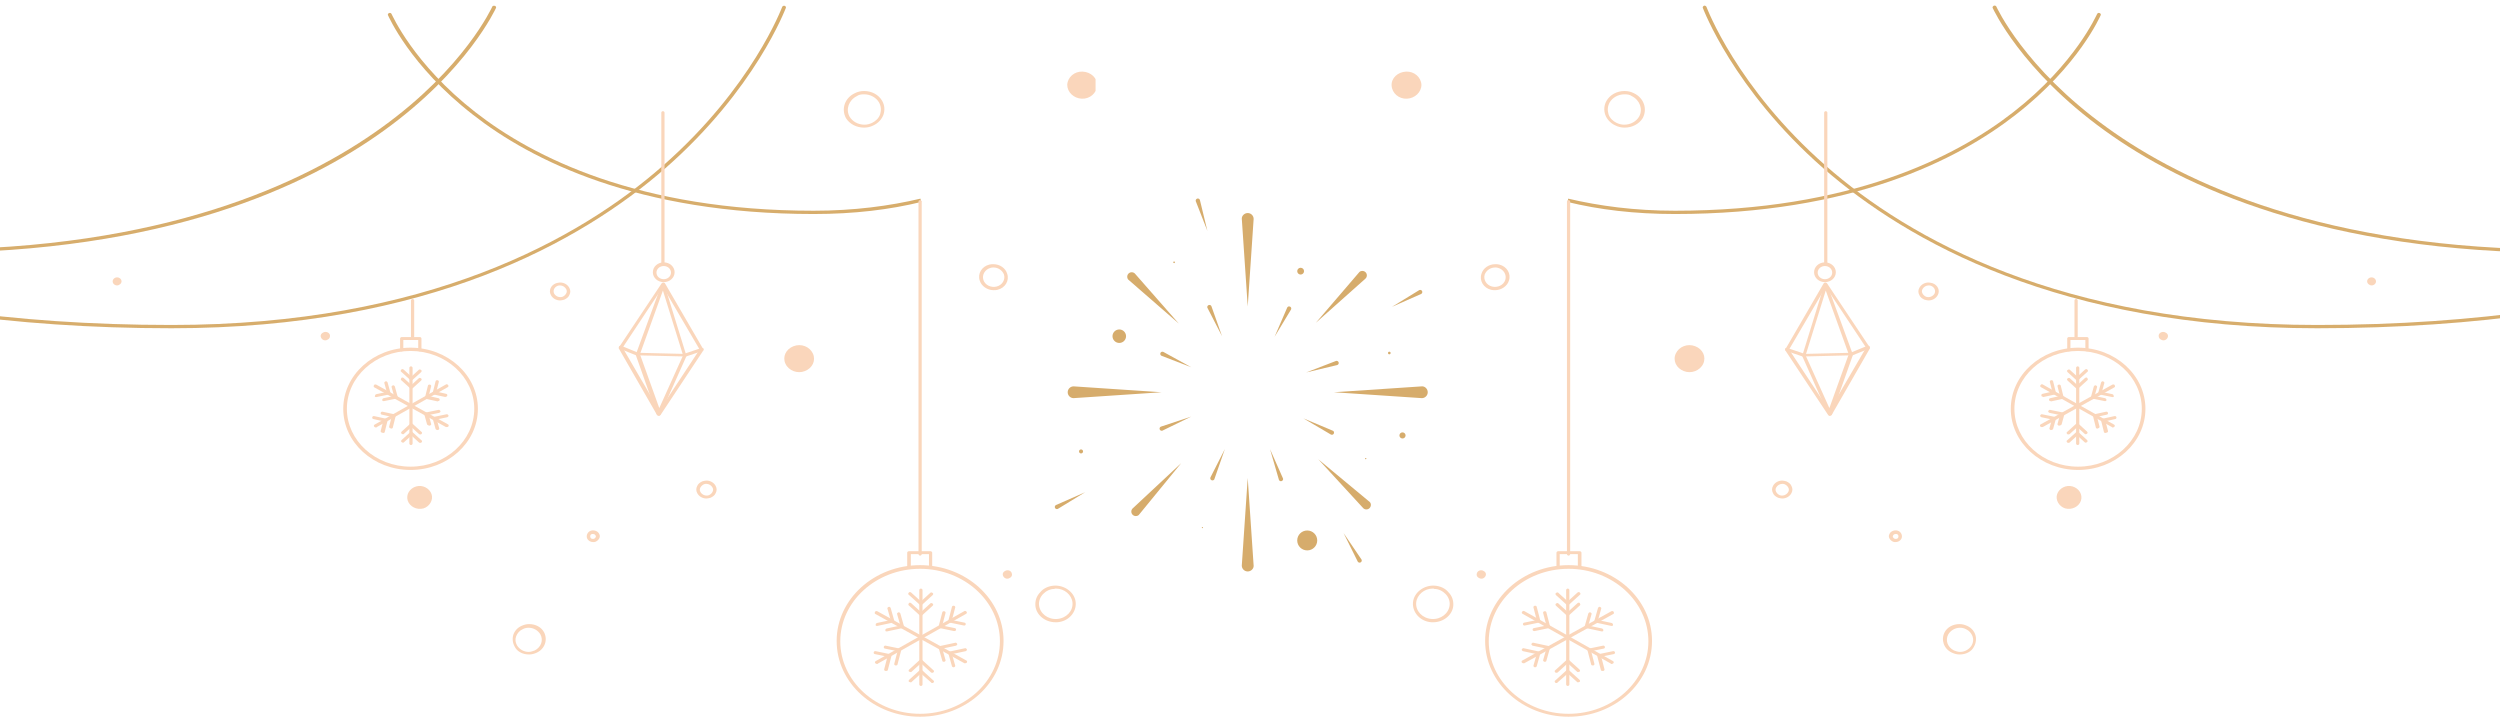 <svg width="429" height="123" viewBox="0 0 429 123" fill="none" xmlns="http://www.w3.org/2000/svg">
<g clip-path="url(#clip0_1_4548)">
<path d="M66.787 2.234C66.925 2.171 67.132 2.234 67.201 2.422C67.271 2.485 70.868 10.904 81.59 19.26C91.482 26.988 109.605 36.161 139.627 36.161C146.544 36.161 152.631 35.344 157.958 34.087C157.958 34.276 158.027 34.465 158.096 34.653C152.701 35.972 146.613 36.726 139.627 36.726C109.398 36.726 91.136 27.491 81.175 19.7C70.314 11.281 66.648 2.737 66.579 2.611C66.51 2.485 66.579 2.297 66.787 2.234Z" fill="#D7AD6C"/>
<path d="M-12.693 43.387C28.189 43.387 52.607 32.015 65.888 22.403C80.277 12.036 85.05 1.481 85.119 1.355C85.188 1.23 85.05 1.041 84.911 0.979C84.773 0.916 84.565 0.979 84.496 1.104C84.427 1.23 79.723 11.659 65.473 21.9C52.261 31.45 28.05 42.822 -12.693 42.822C-64.435 42.822 -95.633 31.513 -112.719 21.963C-131.188 11.659 -137.552 1.23 -137.621 1.167C-137.691 1.041 -137.898 0.979 -138.037 1.041C-138.175 1.104 -138.244 1.293 -138.175 1.418C-138.106 1.544 -131.742 12.036 -113.134 22.403C-95.979 31.952 -64.643 43.387 -12.693 43.387Z" fill="#D7AD6C"/>
<path d="M29.434 56.33C73.567 56.33 99.853 41.377 114.172 28.874C129.667 15.303 134.786 1.481 134.855 1.356C134.924 1.23 134.786 1.041 134.647 0.979C134.509 0.916 134.301 1.041 134.232 1.167C134.163 1.293 129.113 14.989 113.688 28.497C99.507 40.937 73.359 55.764 29.434 55.764C-26.39 55.764 -60.078 40.874 -78.478 28.434C-98.4 14.926 -105.248 1.293 -105.248 1.167C-105.317 1.041 -105.525 0.979 -105.663 1.041C-105.801 1.104 -105.871 1.293 -105.801 1.418C-105.732 1.544 -98.884 15.366 -78.824 28.937C-60.354 41.44 -26.528 56.33 29.434 56.33Z" fill="#D7AD6C"/>
<path d="M20.856 48.288C20.856 47.911 20.51 47.596 20.095 47.596C19.68 47.596 19.334 47.911 19.334 48.288C19.334 48.664 19.68 48.979 20.095 48.979C20.441 48.979 20.856 48.664 20.856 48.288Z" fill="#FAD6BB"/>
<path d="M148.275 21.9C148.828 21.9 149.381 21.774 149.866 21.523C150.696 21.146 151.318 20.455 151.595 19.701C151.872 18.884 151.802 18.067 151.387 17.314C150.765 16.245 149.589 15.617 148.275 15.617C147.721 15.617 147.168 15.743 146.684 15.994C144.954 16.811 144.332 18.696 145.162 20.266C145.784 21.272 146.96 21.9 148.275 21.9ZM148.275 16.183C149.381 16.183 150.35 16.748 150.834 17.565C151.18 18.193 151.249 18.884 151.042 19.575C150.834 20.266 150.281 20.769 149.658 21.083C149.243 21.272 148.828 21.397 148.344 21.397C147.237 21.397 146.269 20.832 145.784 20.015C145.093 18.759 145.646 17.188 147.029 16.497C147.375 16.245 147.79 16.183 148.275 16.183Z" fill="#FAD6BB"/>
<path d="M185.629 16.937C187.012 17 188.188 15.994 188.257 14.675C188.326 13.418 187.22 12.35 185.767 12.287C184.383 12.225 183.207 13.23 183.138 14.549C183.138 15.806 184.245 16.874 185.629 16.937Z" fill="#FAD6BB"/>
<path d="M181.132 106.78C181.201 106.78 181.34 106.78 181.409 106.78C183.346 106.654 184.729 105.083 184.591 103.387C184.453 101.691 182.723 100.371 180.856 100.497C179.956 100.56 179.057 100.937 178.504 101.628C177.881 102.256 177.604 103.073 177.674 103.953C177.812 105.523 179.334 106.78 181.132 106.78ZM181.201 101C182.654 101 183.899 102.068 184.038 103.387C184.176 104.832 183 106.089 181.409 106.214C179.818 106.34 178.435 105.272 178.296 103.827C178.227 103.136 178.504 102.445 178.988 101.942C179.472 101.439 180.164 101.062 180.925 101.062C180.994 101 181.063 101 181.201 101Z" fill="#FAD6BB"/>
<path d="M96.117 51.555C96.325 51.555 96.532 51.492 96.809 51.429C97.224 51.24 97.57 50.989 97.708 50.612C97.916 50.235 97.916 49.795 97.708 49.419C97.432 48.853 96.809 48.476 96.117 48.476C95.91 48.476 95.702 48.539 95.426 48.602C94.526 48.916 94.111 49.858 94.526 50.612C94.803 51.178 95.426 51.555 96.117 51.555ZM96.117 48.979C96.532 48.979 96.948 49.23 97.155 49.607C97.293 49.858 97.293 50.11 97.155 50.361C97.017 50.612 96.809 50.801 96.532 50.926C95.979 51.115 95.356 50.864 95.08 50.361C94.872 49.858 95.08 49.293 95.702 49.041C95.841 48.979 95.979 48.979 96.117 48.979Z" fill="#FAD6BB"/>
<path d="M121.228 85.544C121.435 85.544 121.643 85.481 121.919 85.419C122.334 85.23 122.68 84.979 122.819 84.602C123.026 84.225 123.026 83.785 122.819 83.408C122.542 82.843 121.919 82.466 121.228 82.466C121.02 82.466 120.813 82.529 120.536 82.591C120.121 82.78 119.775 83.031 119.637 83.408C119.429 83.785 119.429 84.225 119.637 84.602C119.913 85.167 120.536 85.544 121.228 85.544ZM121.228 83.031C121.643 83.031 122.058 83.283 122.265 83.659C122.404 83.911 122.404 84.162 122.265 84.413C122.127 84.665 121.919 84.853 121.643 84.979C121.089 85.167 120.467 84.916 120.19 84.413C120.052 84.162 120.052 83.911 120.19 83.659C120.328 83.408 120.536 83.22 120.813 83.094C120.951 83.031 121.089 83.031 121.228 83.031Z" fill="#FAD6BB"/>
<path d="M101.79 93.021C101.928 93.021 102.066 93.021 102.205 92.958C102.482 92.832 102.689 92.644 102.827 92.392C102.966 92.141 102.966 91.89 102.827 91.638C102.62 91.136 101.928 90.885 101.375 91.073C100.821 91.262 100.545 91.89 100.752 92.392C100.96 92.832 101.375 93.021 101.79 93.021ZM101.79 91.638C101.997 91.638 102.136 91.764 102.205 91.89C102.274 92.016 102.274 92.141 102.205 92.204C102.136 92.33 102.066 92.392 101.928 92.455C101.651 92.518 101.375 92.455 101.306 92.204C101.236 91.953 101.306 91.701 101.582 91.638C101.651 91.638 101.721 91.638 101.79 91.638Z" fill="#FAD6BB"/>
<path d="M138.106 63.68C139.42 63.178 140.043 61.858 139.49 60.664C138.936 59.471 137.483 58.905 136.169 59.408C134.855 59.911 134.232 61.23 134.786 62.424C135.339 63.617 136.861 64.183 138.106 63.68Z" fill="#FAD6BB"/>
<path d="M90.791 112.309C91.275 112.309 91.69 112.183 92.105 111.995C93.489 111.366 94.042 109.796 93.35 108.476C92.866 107.597 91.898 107.094 90.791 107.094C90.307 107.094 89.892 107.22 89.477 107.408C88.785 107.722 88.301 108.288 88.093 108.916C87.886 109.544 87.955 110.298 88.301 110.926C88.716 111.806 89.684 112.309 90.791 112.309ZM90.722 107.722C91.552 107.722 92.313 108.162 92.728 108.853C93.281 109.858 92.866 111.052 91.76 111.618C91.414 111.743 91.068 111.869 90.722 111.869C89.892 111.869 89.131 111.429 88.716 110.738C88.439 110.235 88.37 109.733 88.577 109.167C88.785 108.665 89.131 108.225 89.684 107.974C90.03 107.785 90.376 107.722 90.722 107.722Z" fill="#FAD6BB"/>
<path d="M55.858 56.958C55.443 56.958 55.028 57.272 55.028 57.649C55.028 58.026 55.374 58.403 55.789 58.403C56.204 58.403 56.619 58.089 56.619 57.712C56.688 57.335 56.342 56.958 55.858 56.958Z" fill="#FAD6BB"/>
<path d="M74.051 84.79C73.705 83.785 72.529 83.157 71.422 83.471C70.316 83.785 69.624 84.853 69.97 85.921C70.316 86.927 71.492 87.555 72.668 87.241C73.705 86.927 74.397 85.796 74.051 84.79Z" fill="#FAD6BB"/>
<path d="M157.89 122.989C165.776 122.989 172.209 117.146 172.209 109.984C172.209 102.822 165.776 96.979 157.89 96.979C150.004 96.979 143.571 102.822 143.571 109.984C143.571 117.209 150.004 122.989 157.89 122.989ZM157.89 97.607C165.43 97.607 171.586 103.199 171.586 110.047C171.586 116.895 165.43 122.487 157.89 122.487C150.35 122.487 144.193 116.895 144.193 110.047C144.193 103.199 150.35 97.607 157.89 97.607Z" fill="#FAD6BB"/>
<path d="M158.028 117.712C158.166 117.712 158.305 117.586 158.305 117.461V101.251C158.305 101.125 158.166 101 158.028 101C157.89 101 157.751 101.125 157.751 101.251V117.461C157.751 117.586 157.89 117.712 158.028 117.712Z" fill="#FAD6BB"/>
<path d="M158.028 103.827C158.097 103.827 158.166 103.827 158.236 103.764L160.034 102.13C160.172 102.005 160.172 101.816 160.034 101.754C159.896 101.628 159.688 101.628 159.619 101.754L158.028 103.199L156.368 101.691C156.229 101.565 156.022 101.565 155.953 101.691C155.814 101.816 155.814 102.005 155.953 102.068L157.89 103.827C157.89 103.827 157.959 103.827 158.028 103.827Z" fill="#FAD6BB"/>
<path d="M158.028 105.649C158.097 105.649 158.166 105.649 158.236 105.586L160.034 103.953C160.172 103.827 160.172 103.639 160.034 103.576C159.896 103.45 159.688 103.45 159.619 103.576L158.028 105.021L156.368 103.513C156.229 103.387 156.022 103.387 155.953 103.513C155.884 103.639 155.814 103.827 155.953 103.89L157.89 105.649C157.89 105.586 157.959 105.649 158.028 105.649Z" fill="#FAD6BB"/>
<path d="M159.965 117.209C160.034 117.209 160.103 117.209 160.172 117.146C160.311 117.021 160.311 116.832 160.172 116.769L158.235 115.01C158.097 114.885 157.89 114.885 157.82 115.01L156.022 116.644C155.884 116.769 155.884 116.958 156.022 117.021C156.16 117.084 156.368 117.146 156.437 117.021L158.028 115.576L159.757 117.084C159.826 117.209 159.896 117.209 159.965 117.209Z" fill="#FAD6BB"/>
<path d="M159.965 115.45C160.034 115.45 160.103 115.45 160.172 115.387C160.311 115.262 160.311 115.073 160.172 115.01L158.235 113.251C158.166 113.188 158.097 113.188 158.028 113.188C157.959 113.188 157.89 113.188 157.82 113.251L156.022 114.885C155.884 115.01 155.884 115.199 156.022 115.262C156.16 115.324 156.368 115.387 156.437 115.262L158.028 113.817L159.757 115.387C159.826 115.45 159.896 115.45 159.965 115.45Z" fill="#FAD6BB"/>
<path d="M150.488 113.942C150.557 113.942 150.626 113.942 150.626 113.879L165.776 105.335C165.914 105.272 165.983 105.083 165.845 104.958C165.776 104.832 165.568 104.769 165.43 104.895L150.281 113.439C150.142 113.502 150.073 113.691 150.211 113.816C150.281 113.879 150.419 113.942 150.488 113.942Z" fill="#FAD6BB"/>
<path d="M165.43 107.345C165.568 107.345 165.706 107.282 165.706 107.157C165.776 107.031 165.637 106.843 165.499 106.843L163.354 106.403L163.908 104.267C163.977 104.141 163.839 103.953 163.7 103.953C163.562 103.89 163.354 104.015 163.354 104.141L162.732 106.528C162.732 106.591 162.732 106.654 162.801 106.717C162.87 106.78 162.939 106.843 163.009 106.843L165.43 107.345Z" fill="#FAD6BB"/>
<path d="M163.77 108.288C163.908 108.288 164.046 108.225 164.046 108.099C164.115 107.973 163.977 107.785 163.839 107.785L161.694 107.345L162.248 105.209C162.317 105.083 162.179 104.895 162.04 104.895C161.902 104.832 161.694 104.958 161.694 105.083L161.072 107.471C161.003 107.596 161.141 107.785 161.279 107.785L163.7 108.288H163.77Z" fill="#FAD6BB"/>
<path d="M152.079 115.136C152.217 115.136 152.356 115.073 152.356 114.947L152.978 112.56C152.978 112.497 152.978 112.434 152.909 112.371C152.84 112.308 152.771 112.246 152.702 112.246L150.281 111.743C150.142 111.68 149.935 111.806 149.935 111.932C149.866 112.057 150.004 112.246 150.142 112.246L152.287 112.685L151.733 114.822C151.664 114.947 151.802 115.136 151.941 115.136C152.01 115.136 152.079 115.136 152.079 115.136Z" fill="#FAD6BB"/>
<path d="M153.739 114.193C153.878 114.193 154.016 114.131 154.016 114.005L154.639 111.617C154.708 111.492 154.569 111.303 154.431 111.303L152.01 110.801C151.872 110.738 151.664 110.863 151.664 110.989C151.595 111.115 151.733 111.303 151.872 111.303L154.016 111.743L153.463 113.879C153.393 114.005 153.532 114.193 153.67 114.193H153.739Z" fill="#FAD6BB"/>
<path d="M165.637 113.816C165.775 113.816 165.845 113.754 165.914 113.691C165.983 113.565 165.983 113.377 165.775 113.314L150.557 104.895C150.419 104.832 150.211 104.832 150.142 105.021C150.073 105.146 150.073 105.335 150.281 105.398L165.499 113.816C165.568 113.816 165.637 113.816 165.637 113.816Z" fill="#FAD6BB"/>
<path d="M150.488 107.408H150.557L153.186 106.843C153.255 106.843 153.324 106.78 153.393 106.717C153.463 106.654 153.463 106.591 153.463 106.528L152.84 104.329C152.771 104.204 152.632 104.078 152.494 104.141C152.356 104.204 152.217 104.329 152.287 104.455L152.84 106.403L150.488 106.905C150.35 106.968 150.211 107.094 150.281 107.22C150.211 107.345 150.35 107.408 150.488 107.408Z" fill="#FAD6BB"/>
<path d="M152.148 108.35H152.217L154.846 107.785C154.915 107.785 154.984 107.722 155.054 107.659C155.123 107.596 155.123 107.534 155.123 107.471L154.5 105.272C154.431 105.146 154.293 105.021 154.154 105.083C154.016 105.146 153.878 105.272 153.947 105.397L154.5 107.345L152.148 107.848C152.01 107.911 151.872 108.036 151.941 108.162C151.872 108.288 152.01 108.35 152.148 108.35Z" fill="#FAD6BB"/>
<path d="M163.631 114.508H163.7C163.839 114.445 163.977 114.319 163.908 114.193L163.354 112.246L165.706 111.743C165.845 111.68 165.983 111.555 165.914 111.429C165.845 111.303 165.706 111.178 165.568 111.241L162.939 111.806C162.801 111.869 162.663 111.995 162.732 112.12L163.354 114.319C163.354 114.382 163.493 114.508 163.631 114.508Z" fill="#FAD6BB"/>
<path d="M161.971 113.565H162.04C162.178 113.502 162.317 113.377 162.248 113.251L161.694 111.303L164.046 110.801C164.184 110.738 164.323 110.612 164.254 110.487C164.184 110.361 164.046 110.235 163.908 110.298L161.279 110.864C161.141 110.926 161.002 111.052 161.072 111.178L161.694 113.377C161.694 113.502 161.833 113.565 161.971 113.565Z" fill="#FAD6BB"/>
<path d="M156.022 97.607C156.16 97.607 156.299 97.481 156.299 97.356V95.094H159.412V97.356C159.412 97.481 159.55 97.607 159.688 97.607C159.827 97.607 159.965 97.481 159.965 97.356V94.843C159.965 94.717 159.827 94.591 159.688 94.591H155.953C155.815 94.591 155.676 94.717 155.676 94.843V97.356C155.745 97.481 155.884 97.607 156.022 97.607Z" fill="#FAD6BB"/>
<path d="M157.89 95.345C158.028 95.345 158.166 95.22 158.166 95.094V34.591C158.166 34.465 158.028 34.34 157.89 34.34C157.751 34.34 157.613 34.465 157.613 34.591V95.031C157.613 95.22 157.751 95.345 157.89 95.345Z" fill="#FAD6BB"/>
<path d="M70.454 80.644C76.818 80.644 82.006 75.932 82.006 70.152C82.006 64.371 76.818 59.659 70.454 59.659C64.09 59.659 58.902 64.371 58.902 70.152C58.902 75.932 64.09 80.644 70.454 80.644ZM70.454 60.225C76.472 60.225 81.383 64.686 81.383 70.152C81.383 75.618 76.472 80.078 70.454 80.078C64.436 80.078 59.525 75.618 59.525 70.152C59.525 64.686 64.436 60.225 70.454 60.225Z" fill="#FAD6BB"/>
<path d="M70.523 76.371C70.661 76.371 70.8 76.246 70.8 76.12V63.115C70.8 62.989 70.661 62.864 70.523 62.864C70.385 62.864 70.246 62.989 70.246 63.115V76.12C70.246 76.246 70.385 76.371 70.523 76.371Z" fill="#FAD6BB"/>
<path d="M70.592 65.251C70.661 65.251 70.731 65.251 70.8 65.188L72.252 63.869C72.391 63.743 72.391 63.555 72.252 63.492C72.114 63.366 71.906 63.366 71.837 63.492L70.592 64.623L69.278 63.429C69.139 63.303 68.932 63.303 68.863 63.429C68.725 63.555 68.725 63.743 68.863 63.806L70.385 65.188C70.385 65.188 70.454 65.251 70.592 65.251Z" fill="#FAD6BB"/>
<path d="M70.592 66.696C70.661 66.696 70.731 66.696 70.8 66.633L72.252 65.314C72.391 65.188 72.391 65 72.252 64.937C72.114 64.811 71.906 64.811 71.837 64.937L70.592 66.068L69.278 64.874C69.139 64.748 68.932 64.748 68.863 64.874C68.794 65 68.725 65.188 68.863 65.251L70.385 66.633C70.385 66.633 70.454 66.696 70.592 66.696Z" fill="#FAD6BB"/>
<path d="M72.114 75.994C72.183 75.994 72.252 75.994 72.322 75.931C72.46 75.806 72.46 75.617 72.322 75.555L70.8 74.172C70.661 74.047 70.454 74.047 70.385 74.172L68.932 75.492C68.794 75.617 68.794 75.806 68.932 75.869C69.07 75.994 69.278 75.994 69.347 75.869L70.592 74.738L71.906 75.931C71.976 75.994 72.045 75.994 72.114 75.994Z" fill="#FAD6BB"/>
<path d="M72.114 74.549C72.183 74.549 72.252 74.549 72.322 74.487C72.46 74.361 72.46 74.172 72.322 74.11L70.8 72.727C70.731 72.665 70.661 72.665 70.592 72.665C70.523 72.665 70.454 72.665 70.385 72.727L68.932 74.047C68.794 74.172 68.794 74.361 68.932 74.424C69.07 74.549 69.278 74.549 69.347 74.424L70.592 73.293L71.906 74.487C71.976 74.549 72.045 74.549 72.114 74.549Z" fill="#FAD6BB"/>
<path d="M64.505 73.356C64.574 73.356 64.643 73.356 64.643 73.293L76.818 66.445C76.956 66.382 77.025 66.194 76.887 66.068C76.818 65.942 76.61 65.879 76.472 66.005L64.297 72.853C64.159 72.916 64.09 73.105 64.228 73.23C64.297 73.293 64.367 73.356 64.505 73.356Z" fill="#FAD6BB"/>
<path d="M76.472 68.078C76.61 68.078 76.749 68.015 76.749 67.89C76.818 67.764 76.68 67.576 76.541 67.576L74.881 67.198L75.296 65.565C75.365 65.439 75.227 65.251 75.089 65.251C74.95 65.188 74.743 65.314 74.743 65.439L74.258 67.387C74.189 67.513 74.328 67.701 74.466 67.701L76.472 68.141C76.472 68.078 76.472 68.078 76.472 68.078Z" fill="#FAD6BB"/>
<path d="M75.158 68.832C75.296 68.832 75.434 68.769 75.434 68.644C75.504 68.518 75.365 68.329 75.227 68.329L73.567 67.952L73.982 66.319C74.051 66.193 73.913 66.005 73.774 66.005C73.636 65.942 73.428 66.068 73.428 66.193L72.944 68.141C72.875 68.266 73.013 68.455 73.152 68.455L75.158 68.895C75.089 68.832 75.158 68.832 75.158 68.832Z" fill="#FAD6BB"/>
<path d="M65.75 74.298C65.888 74.298 66.027 74.235 66.027 74.11L66.511 72.162C66.511 72.099 66.511 72.036 66.442 71.974C66.373 71.911 66.303 71.848 66.234 71.848L64.228 71.408C64.09 71.345 63.882 71.471 63.882 71.597C63.813 71.722 63.952 71.911 64.09 71.911L65.75 72.288L65.335 73.921C65.266 74.047 65.404 74.235 65.543 74.235C65.75 74.298 65.75 74.298 65.75 74.298Z" fill="#FAD6BB"/>
<path d="M67.134 73.544C67.272 73.544 67.41 73.481 67.41 73.356L67.894 71.408C67.964 71.282 67.825 71.094 67.687 71.094L65.681 70.654C65.543 70.591 65.335 70.717 65.335 70.843C65.266 70.968 65.404 71.157 65.543 71.157L67.203 71.534L66.788 73.167C66.719 73.293 66.857 73.481 66.995 73.481C67.064 73.544 67.064 73.544 67.134 73.544Z" fill="#FAD6BB"/>
<path d="M76.68 73.293C76.818 73.293 76.887 73.23 76.956 73.167C77.025 73.042 77.025 72.853 76.818 72.79L64.574 66.005C64.436 65.942 64.228 65.942 64.159 66.131C64.09 66.256 64.09 66.445 64.297 66.508L76.541 73.293C76.61 73.23 76.61 73.293 76.68 73.293Z" fill="#FAD6BB"/>
<path d="M64.505 68.141H64.574L66.719 67.701C66.788 67.701 66.857 67.638 66.926 67.576C66.995 67.513 66.995 67.45 66.995 67.387L66.511 65.628C66.442 65.502 66.303 65.377 66.165 65.44C66.027 65.502 65.888 65.628 65.958 65.754L66.373 67.262L64.574 67.638C64.436 67.701 64.297 67.827 64.367 67.953C64.228 68.016 64.367 68.141 64.505 68.141Z" fill="#FAD6BB"/>
<path d="M65.819 68.832H65.888L68.033 68.392C68.171 68.33 68.31 68.204 68.24 68.078L67.756 66.319C67.687 66.194 67.549 66.068 67.41 66.131C67.272 66.194 67.134 66.319 67.203 66.445L67.618 67.953L65.819 68.33C65.681 68.392 65.543 68.518 65.612 68.644C65.543 68.769 65.681 68.832 65.819 68.832Z" fill="#FAD6BB"/>
<path d="M75.089 73.796H75.158C75.296 73.733 75.434 73.607 75.365 73.481L74.95 71.974L76.749 71.597C76.887 71.534 77.025 71.408 76.956 71.283C76.887 71.157 76.749 71.031 76.61 71.094L74.466 71.534C74.328 71.597 74.189 71.722 74.258 71.848L74.743 73.607C74.812 73.733 74.95 73.796 75.089 73.796Z" fill="#FAD6BB"/>
<path d="M73.705 73.042H73.774C73.913 72.979 74.051 72.853 73.982 72.728L73.567 71.22L75.365 70.843C75.504 70.78 75.642 70.654 75.573 70.529C75.504 70.403 75.365 70.277 75.227 70.34L73.083 70.78C73.013 70.78 72.944 70.843 72.875 70.906C72.806 70.969 72.806 71.031 72.806 71.094L73.29 72.853C73.428 72.979 73.567 73.042 73.705 73.042Z" fill="#FAD6BB"/>
<path d="M68.932 60.287C69.07 60.287 69.209 60.162 69.209 60.036V58.34H71.768V60.036C71.768 60.162 71.907 60.287 72.045 60.287C72.183 60.287 72.322 60.162 72.322 60.036V58.089C72.322 57.963 72.183 57.837 72.045 57.837H68.932C68.794 57.837 68.655 57.963 68.655 58.089V60.036C68.655 60.162 68.794 60.287 68.932 60.287Z" fill="#FAD6BB"/>
<path d="M70.8 58.026C70.938 58.026 71.076 57.9 71.076 57.775V51.554C71.076 51.429 70.938 51.303 70.8 51.303C70.661 51.303 70.523 51.429 70.523 51.554V57.775C70.523 57.9 70.661 58.026 70.8 58.026Z" fill="#FAD6BB"/>
<path d="M113.065 71.346C113.204 71.346 113.273 71.283 113.342 71.22L120.674 60.162C120.743 60.099 120.743 59.974 120.674 59.911L114.103 48.602C114.034 48.539 113.964 48.476 113.826 48.476C113.688 48.476 113.619 48.539 113.549 48.602L106.217 59.597C106.148 59.66 106.148 59.785 106.217 59.848L112.788 71.283C112.858 71.283 112.996 71.346 113.065 71.346ZM120.052 59.974L113.134 70.466L106.84 59.66L113.757 49.23L120.052 59.974Z" fill="#FAD6BB"/>
<path d="M113.065 71.345C113.203 71.345 113.273 71.22 113.342 71.094L117.769 61.167C117.769 61.105 117.769 61.042 117.769 60.979L114.034 48.916C113.964 48.79 113.895 48.727 113.757 48.727C113.619 48.727 113.48 48.79 113.48 48.916L109.122 60.79C109.122 60.853 109.122 60.916 109.122 60.979L112.719 71.157C112.858 71.157 112.927 71.345 113.065 71.345ZM117.216 60.979L113.134 70.026L109.814 60.79L113.757 49.858L117.216 60.979Z" fill="#FAD6BB"/>
<path d="M117.423 61.167C117.492 61.167 117.492 61.23 117.562 61.23L120.536 60.225C120.674 60.162 120.744 60.036 120.744 59.848C120.674 59.722 120.467 59.66 120.328 59.722L117.354 60.728L109.537 60.539L106.632 59.345C106.494 59.283 106.286 59.345 106.217 59.471C106.148 59.597 106.217 59.785 106.355 59.848L109.33 61.042C109.399 61.042 109.399 60.979 109.468 60.979L117.423 61.167Z" fill="#FAD6BB"/>
<path d="M113.757 45.649C113.895 45.649 114.034 45.523 114.034 45.398V19.324C114.034 19.199 113.895 19.073 113.757 19.073C113.619 19.073 113.48 19.199 113.48 19.324V45.335C113.411 45.523 113.549 45.649 113.757 45.649Z" fill="#FAD6BB"/>
<path d="M113.895 48.413C114.933 48.413 115.763 47.66 115.763 46.717C115.763 45.775 114.933 45.021 113.895 45.021C112.858 45.021 112.028 45.775 112.028 46.717C112.028 47.66 112.858 48.413 113.895 48.413ZM113.895 45.649C114.587 45.649 115.14 46.152 115.14 46.78C115.14 47.408 114.587 47.911 113.895 47.911C113.204 47.911 112.65 47.408 112.65 46.78C112.65 46.152 113.204 45.649 113.895 45.649Z" fill="#FAD6BB"/>
<path d="M172.901 97.858C172.486 97.858 172.07 98.172 172.07 98.549C172.07 98.927 172.416 99.303 172.831 99.303C173.246 99.303 173.661 98.989 173.661 98.612C173.661 98.235 173.385 97.858 172.901 97.858Z" fill="#FAD6BB"/>
<path d="M170.479 49.795C170.687 49.795 170.964 49.795 171.171 49.733C172.486 49.419 173.246 48.162 172.831 46.968C172.555 46.026 171.586 45.335 170.479 45.335C170.272 45.335 169.995 45.335 169.788 45.398C168.473 45.712 167.713 46.968 168.128 48.162C168.404 49.104 169.442 49.795 170.479 49.795ZM170.479 45.9C171.31 45.9 172.001 46.403 172.278 47.094C172.555 47.974 172.001 48.916 171.033 49.167C170.064 49.419 169.027 48.916 168.75 48.036C168.473 47.157 169.027 46.214 169.995 45.963C170.134 45.9 170.341 45.9 170.479 45.9Z" fill="#FAD6BB"/>
</g>
<path d="M360.27 2.234C360.132 2.171 359.924 2.234 359.855 2.422C359.786 2.485 356.189 10.904 345.467 19.26C335.575 26.988 317.451 36.161 287.43 36.161C280.512 36.161 274.425 35.344 269.099 34.087C269.099 34.276 269.03 34.465 268.96 34.653C274.356 35.972 280.443 36.726 287.43 36.726C317.659 36.726 335.921 27.491 345.882 19.7C356.742 11.281 360.408 2.737 360.478 2.611C360.547 2.485 360.478 2.297 360.27 2.234Z" fill="#D7AD6C"/>
<path d="M439.75 43.387C398.868 43.387 374.45 32.015 361.168 22.403C346.78 12.036 342.007 1.481 341.938 1.355C341.869 1.23 342.007 1.041 342.145 0.979C342.284 0.916 342.491 0.979 342.56 1.104C342.63 1.23 347.333 11.659 361.583 21.9C374.795 31.45 399.006 42.822 439.75 42.822C491.492 42.822 522.689 31.513 539.775 21.963C558.245 11.659 564.609 1.23 564.678 1.167C564.747 1.041 564.955 0.979 565.093 1.041C565.231 1.104 565.301 1.293 565.231 1.418C565.162 1.544 558.798 12.036 540.19 22.403C523.035 31.952 491.699 43.387 439.75 43.387Z" fill="#D7AD6C"/>
<path d="M397.623 56.33C353.49 56.33 327.204 41.377 312.885 28.874C297.39 15.303 292.271 1.481 292.202 1.356C292.133 1.23 292.271 1.041 292.409 0.979C292.548 0.916 292.755 1.041 292.824 1.167C292.893 1.293 297.943 14.989 313.369 28.497C327.55 40.937 353.697 55.764 397.623 55.764C453.446 55.764 487.134 40.874 505.534 28.434C525.456 14.926 532.305 1.293 532.305 1.167C532.374 1.041 532.581 0.979 532.72 1.041C532.858 1.104 532.927 1.293 532.858 1.418C532.789 1.544 525.941 15.366 505.88 28.937C487.411 41.44 453.585 56.33 397.623 56.33Z" fill="#D7AD6C"/>
<path d="M406.2 48.288C406.2 47.911 406.546 47.596 406.961 47.596C407.376 47.596 407.722 47.911 407.722 48.288C407.722 48.664 407.376 48.979 406.961 48.979C406.615 48.979 406.2 48.664 406.2 48.288Z" fill="#FAD6BB"/>
<path d="M278.782 21.9C278.229 21.9 277.675 21.774 277.191 21.523C276.361 21.146 275.738 20.455 275.462 19.701C275.185 18.884 275.254 18.067 275.669 17.314C276.292 16.245 277.468 15.617 278.782 15.617C279.335 15.617 279.889 15.743 280.373 15.994C282.102 16.811 282.725 18.696 281.895 20.266C281.272 21.272 280.096 21.9 278.782 21.9ZM278.782 16.183C277.675 16.183 276.707 16.748 276.222 17.565C275.877 18.193 275.807 18.884 276.015 19.575C276.222 20.266 276.776 20.769 277.398 21.083C277.813 21.272 278.229 21.397 278.713 21.397C279.82 21.397 280.788 20.832 281.272 20.015C281.964 18.759 281.411 17.188 280.027 16.497C279.681 16.245 279.266 16.183 278.782 16.183Z" fill="#FAD6BB"/>
<path d="M241.428 16.937C240.044 17 238.869 15.994 238.799 14.675C238.73 13.418 239.837 12.35 241.29 12.287C242.673 12.225 243.849 13.23 243.918 14.549C243.918 15.806 242.811 16.874 241.428 16.937Z" fill="#FAD6BB"/>
<path d="M245.924 106.78C245.855 106.78 245.717 106.78 245.648 106.78C243.711 106.654 242.327 105.083 242.466 103.387C242.604 101.691 244.333 100.371 246.201 100.497C247.1 100.56 247.999 100.937 248.553 101.628C249.175 102.256 249.452 103.073 249.383 103.953C249.245 105.523 247.723 106.78 245.924 106.78ZM245.855 101C244.402 101 243.157 102.068 243.019 103.387C242.881 104.832 244.057 106.089 245.648 106.214C247.239 106.34 248.622 105.272 248.76 103.827C248.83 103.136 248.553 102.445 248.069 101.942C247.584 101.439 246.893 101.062 246.132 101.062C246.063 101 245.993 101 245.855 101Z" fill="#FAD6BB"/>
<path d="M330.939 51.555C330.732 51.555 330.524 51.492 330.247 51.429C329.832 51.24 329.486 50.989 329.348 50.612C329.141 50.235 329.141 49.795 329.348 49.419C329.625 48.853 330.247 48.476 330.939 48.476C331.147 48.476 331.354 48.539 331.631 48.602C332.53 48.916 332.945 49.858 332.53 50.612C332.253 51.178 331.631 51.555 330.939 51.555ZM330.939 48.979C330.524 48.979 330.109 49.23 329.901 49.607C329.763 49.858 329.763 50.11 329.901 50.361C330.04 50.612 330.247 50.801 330.524 50.926C331.077 51.115 331.7 50.864 331.977 50.361C332.184 49.858 331.977 49.293 331.354 49.041C331.216 48.979 331.077 48.979 330.939 48.979Z" fill="#FAD6BB"/>
<path d="M305.829 85.544C305.621 85.544 305.414 85.481 305.137 85.419C304.722 85.23 304.376 84.979 304.238 84.602C304.03 84.225 304.03 83.785 304.238 83.408C304.515 82.843 305.137 82.466 305.829 82.466C306.036 82.466 306.244 82.529 306.521 82.591C306.936 82.78 307.282 83.031 307.42 83.408C307.627 83.785 307.627 84.225 307.42 84.602C307.143 85.167 306.521 85.544 305.829 85.544ZM305.829 83.031C305.414 83.031 304.999 83.283 304.791 83.659C304.653 83.911 304.653 84.162 304.791 84.413C304.93 84.665 305.137 84.853 305.414 84.979C305.967 85.167 306.59 84.916 306.867 84.413C307.005 84.162 307.005 83.911 306.867 83.659C306.728 83.408 306.521 83.22 306.244 83.094C306.106 83.031 305.967 83.031 305.829 83.031Z" fill="#FAD6BB"/>
<path d="M325.267 93.021C325.129 93.021 324.99 93.021 324.852 92.958C324.575 92.832 324.368 92.644 324.229 92.392C324.091 92.141 324.091 91.89 324.229 91.638C324.437 91.136 325.129 90.885 325.682 91.073C326.235 91.262 326.512 91.89 326.304 92.392C326.097 92.832 325.682 93.021 325.267 93.021ZM325.267 91.638C325.059 91.638 324.921 91.764 324.852 91.89C324.783 92.016 324.783 92.141 324.852 92.204C324.921 92.33 324.99 92.392 325.129 92.455C325.405 92.518 325.682 92.455 325.751 92.204C325.82 91.953 325.751 91.701 325.474 91.638C325.405 91.638 325.336 91.638 325.267 91.638Z" fill="#FAD6BB"/>
<path d="M288.95 63.68C287.636 63.178 287.014 61.858 287.567 60.664C288.12 59.471 289.573 58.905 290.887 59.408C292.202 59.911 292.824 61.23 292.271 62.424C291.717 63.617 290.196 64.183 288.95 63.68Z" fill="#FAD6BB"/>
<path d="M336.266 112.309C335.781 112.309 335.366 112.183 334.951 111.995C333.568 111.366 333.014 109.796 333.706 108.476C334.19 107.597 335.159 107.094 336.266 107.094C336.75 107.094 337.165 107.22 337.58 107.408C338.272 107.722 338.756 108.288 338.963 108.916C339.171 109.544 339.102 110.298 338.756 110.926C338.341 111.806 337.372 112.309 336.266 112.309ZM336.335 107.722C335.505 107.722 334.744 108.162 334.329 108.853C333.775 109.858 334.19 111.052 335.297 111.618C335.643 111.743 335.989 111.869 336.335 111.869C337.165 111.869 337.926 111.429 338.341 110.738C338.617 110.235 338.687 109.733 338.479 109.167C338.272 108.665 337.926 108.225 337.372 107.974C337.026 107.785 336.681 107.722 336.335 107.722Z" fill="#FAD6BB"/>
<path d="M371.198 56.958C371.613 56.958 372.028 57.272 372.028 57.649C372.028 58.026 371.683 58.403 371.268 58.403C370.853 58.403 370.437 58.089 370.437 57.712C370.368 57.335 370.714 56.958 371.198 56.958Z" fill="#FAD6BB"/>
<path d="M353.006 84.79C353.351 83.785 354.527 83.157 355.634 83.471C356.741 83.785 357.433 84.853 357.087 85.921C356.741 86.927 355.565 87.555 354.389 87.241C353.351 86.927 352.66 85.796 353.006 84.79Z" fill="#FAD6BB"/>
<path d="M269.167 122.989C261.281 122.989 254.848 117.146 254.848 109.984C254.848 102.822 261.281 96.979 269.167 96.979C277.053 96.979 283.486 102.822 283.486 109.984C283.486 117.209 277.053 122.989 269.167 122.989ZM269.167 97.607C261.627 97.607 255.47 103.199 255.47 110.047C255.47 116.895 261.627 122.487 269.167 122.487C276.707 122.487 282.863 116.895 282.863 110.047C282.863 103.199 276.707 97.607 269.167 97.607Z" fill="#FAD6BB"/>
<path d="M269.029 117.712C268.89 117.712 268.752 117.586 268.752 117.461V101.251C268.752 101.125 268.89 101 269.029 101C269.167 101 269.305 101.125 269.305 101.251V117.461C269.305 117.586 269.167 117.712 269.029 117.712Z" fill="#FAD6BB"/>
<path d="M269.029 103.827C268.959 103.827 268.89 103.827 268.821 103.764L267.022 102.13C266.884 102.005 266.884 101.816 267.022 101.754C267.161 101.628 267.368 101.628 267.438 101.754L269.029 103.199L270.689 101.691C270.827 101.565 271.035 101.565 271.104 101.691C271.242 101.816 271.242 102.005 271.104 102.068L269.167 103.827C269.167 103.827 269.098 103.827 269.029 103.827Z" fill="#FAD6BB"/>
<path d="M269.029 105.649C268.959 105.649 268.89 105.649 268.821 105.586L267.022 103.953C266.884 103.827 266.884 103.639 267.022 103.576C267.161 103.45 267.368 103.45 267.438 103.576L269.029 105.021L270.689 103.513C270.827 103.387 271.035 103.387 271.104 103.513C271.173 103.639 271.242 103.827 271.104 103.89L269.167 105.649C269.167 105.586 269.098 105.649 269.029 105.649Z" fill="#FAD6BB"/>
<path d="M267.092 117.209C267.023 117.209 266.953 117.209 266.884 117.146C266.746 117.021 266.746 116.832 266.884 116.769L268.821 115.01C268.959 114.885 269.167 114.885 269.236 115.01L271.035 116.644C271.173 116.769 271.173 116.958 271.035 117.021C270.896 117.084 270.689 117.146 270.62 117.021L269.029 115.576L267.299 117.084C267.23 117.209 267.161 117.209 267.092 117.209Z" fill="#FAD6BB"/>
<path d="M267.092 115.45C267.023 115.45 266.953 115.45 266.884 115.387C266.746 115.262 266.746 115.073 266.884 115.01L268.821 113.251C268.89 113.188 268.959 113.188 269.029 113.188C269.098 113.188 269.167 113.188 269.236 113.251L271.035 114.885C271.173 115.01 271.173 115.199 271.035 115.262C270.896 115.324 270.689 115.387 270.62 115.262L269.029 113.817L267.299 115.387C267.23 115.45 267.161 115.45 267.092 115.45Z" fill="#FAD6BB"/>
<path d="M276.568 113.942C276.499 113.942 276.43 113.942 276.43 113.879L261.281 105.335C261.143 105.272 261.073 105.083 261.212 104.958C261.281 104.832 261.488 104.769 261.627 104.895L276.776 113.439C276.914 113.502 276.983 113.691 276.845 113.816C276.776 113.879 276.638 113.942 276.568 113.942Z" fill="#FAD6BB"/>
<path d="M261.627 107.345C261.489 107.345 261.35 107.282 261.35 107.157C261.281 107.031 261.419 106.843 261.558 106.843L263.702 106.403L263.149 104.267C263.08 104.141 263.218 103.953 263.356 103.953C263.495 103.89 263.702 104.015 263.702 104.141L264.325 106.528C264.325 106.591 264.325 106.654 264.255 106.717C264.186 106.78 264.117 106.843 264.048 106.843L261.627 107.345Z" fill="#FAD6BB"/>
<path d="M263.287 108.288C263.149 108.288 263.01 108.225 263.01 108.099C262.941 107.973 263.079 107.785 263.218 107.785L265.362 107.345L264.809 105.209C264.74 105.083 264.878 104.895 265.016 104.895C265.155 104.832 265.362 104.958 265.362 105.083L265.985 107.471C266.054 107.596 265.916 107.785 265.777 107.785L263.356 108.288H263.287Z" fill="#FAD6BB"/>
<path d="M274.977 115.136C274.839 115.136 274.701 115.073 274.701 114.947L274.078 112.56C274.078 112.497 274.078 112.434 274.147 112.371C274.216 112.308 274.286 112.246 274.355 112.246L276.776 111.743C276.914 111.68 277.122 111.806 277.122 111.932C277.191 112.057 277.053 112.246 276.914 112.246L274.77 112.685L275.323 114.822C275.392 114.947 275.254 115.136 275.116 115.136C275.047 115.136 274.977 115.136 274.977 115.136Z" fill="#FAD6BB"/>
<path d="M273.317 114.193C273.179 114.193 273.041 114.131 273.041 114.005L272.418 111.617C272.349 111.492 272.487 111.303 272.626 111.303L275.047 110.801C275.185 110.738 275.392 110.863 275.392 110.989C275.462 111.115 275.323 111.303 275.185 111.303L273.041 111.743L273.594 113.879C273.663 114.005 273.525 114.193 273.386 114.193H273.317Z" fill="#FAD6BB"/>
<path d="M261.419 113.816C261.281 113.816 261.212 113.754 261.143 113.691C261.074 113.565 261.074 113.377 261.281 113.314L276.499 104.895C276.638 104.832 276.845 104.832 276.914 105.021C276.984 105.146 276.984 105.335 276.776 105.398L261.558 113.816C261.489 113.816 261.419 113.816 261.419 113.816Z" fill="#FAD6BB"/>
<path d="M276.568 107.408H276.499L273.871 106.843C273.802 106.843 273.732 106.78 273.663 106.717C273.594 106.654 273.594 106.591 273.594 106.528L274.217 104.329C274.286 104.204 274.424 104.078 274.562 104.141C274.701 104.204 274.839 104.329 274.77 104.455L274.217 106.403L276.568 106.905C276.707 106.968 276.845 107.094 276.776 107.22C276.845 107.345 276.707 107.408 276.568 107.408Z" fill="#FAD6BB"/>
<path d="M274.908 108.35H274.839L272.21 107.785C272.141 107.785 272.072 107.722 272.003 107.659C271.934 107.596 271.934 107.534 271.934 107.471L272.556 105.272C272.626 105.146 272.764 105.021 272.902 105.083C273.041 105.146 273.179 105.272 273.11 105.397L272.556 107.345L274.908 107.848C275.047 107.911 275.185 108.036 275.116 108.162C275.185 108.288 275.047 108.35 274.908 108.35Z" fill="#FAD6BB"/>
<path d="M263.425 114.508H263.356C263.218 114.445 263.08 114.319 263.149 114.193L263.702 112.246L261.35 111.743C261.212 111.68 261.073 111.555 261.143 111.429C261.212 111.303 261.35 111.178 261.489 111.241L264.117 111.806C264.255 111.869 264.394 111.995 264.325 112.12L263.702 114.319C263.702 114.382 263.564 114.508 263.425 114.508Z" fill="#FAD6BB"/>
<path d="M265.086 113.565H265.016C264.878 113.502 264.74 113.377 264.809 113.251L265.362 111.303L263.01 110.801C262.872 110.738 262.734 110.612 262.803 110.487C262.872 110.361 263.01 110.235 263.149 110.298L265.777 110.864C265.916 110.926 266.054 111.052 265.985 111.178L265.362 113.377C265.362 113.502 265.224 113.565 265.086 113.565Z" fill="#FAD6BB"/>
<path d="M271.034 97.607C270.896 97.607 270.758 97.481 270.758 97.356V95.094H267.645V97.356C267.645 97.481 267.507 97.607 267.368 97.607C267.23 97.607 267.091 97.481 267.091 97.356V94.843C267.091 94.717 267.23 94.591 267.368 94.591H271.104C271.242 94.591 271.38 94.717 271.38 94.843V97.356C271.311 97.481 271.173 97.607 271.034 97.607Z" fill="#FAD6BB"/>
<path d="M269.167 95.345C269.028 95.345 268.89 95.22 268.89 95.094V34.591C268.89 34.465 269.028 34.34 269.167 34.34C269.305 34.34 269.443 34.465 269.443 34.591V95.031C269.443 95.22 269.305 95.345 269.167 95.345Z" fill="#FAD6BB"/>
<path d="M356.603 80.644C350.239 80.644 345.051 75.932 345.051 70.152C345.051 64.371 350.239 59.659 356.603 59.659C362.967 59.659 368.155 64.371 368.155 70.152C368.155 75.932 362.967 80.644 356.603 80.644ZM356.603 60.225C350.585 60.225 345.673 64.686 345.673 70.152C345.673 75.618 350.585 80.078 356.603 80.078C362.621 80.078 367.532 75.618 367.532 70.152C367.532 64.686 362.621 60.225 356.603 60.225Z" fill="#FAD6BB"/>
<path d="M356.534 76.371C356.395 76.371 356.257 76.246 356.257 76.12V63.115C356.257 62.989 356.395 62.864 356.534 62.864C356.672 62.864 356.81 62.989 356.81 63.115V76.12C356.81 76.246 356.672 76.371 356.534 76.371Z" fill="#FAD6BB"/>
<path d="M356.464 65.251C356.395 65.251 356.326 65.251 356.257 65.188L354.804 63.869C354.666 63.743 354.666 63.555 354.804 63.492C354.943 63.366 355.15 63.366 355.219 63.492L356.464 64.623L357.779 63.429C357.917 63.303 358.125 63.303 358.194 63.429C358.332 63.555 358.332 63.743 358.194 63.806L356.672 65.188C356.672 65.188 356.603 65.251 356.464 65.251Z" fill="#FAD6BB"/>
<path d="M356.464 66.696C356.395 66.696 356.326 66.696 356.257 66.633L354.804 65.314C354.666 65.188 354.666 65 354.804 64.937C354.943 64.811 355.15 64.811 355.219 64.937L356.464 66.068L357.779 64.874C357.917 64.748 358.125 64.748 358.194 64.874C358.263 65 358.332 65.188 358.194 65.251L356.672 66.633C356.672 66.633 356.603 66.696 356.464 66.696Z" fill="#FAD6BB"/>
<path d="M354.943 75.994C354.873 75.994 354.804 75.994 354.735 75.931C354.597 75.806 354.597 75.617 354.735 75.555L356.257 74.172C356.395 74.047 356.603 74.047 356.672 74.172L358.125 75.492C358.263 75.617 358.263 75.806 358.125 75.869C357.986 75.994 357.779 75.994 357.71 75.869L356.464 74.738L355.15 75.931C355.081 75.994 355.012 75.994 354.943 75.994Z" fill="#FAD6BB"/>
<path d="M354.943 74.549C354.873 74.549 354.804 74.549 354.735 74.487C354.597 74.361 354.597 74.172 354.735 74.11L356.257 72.727C356.326 72.665 356.395 72.665 356.464 72.665C356.534 72.665 356.603 72.665 356.672 72.727L358.125 74.047C358.263 74.172 358.263 74.361 358.125 74.424C357.986 74.549 357.779 74.549 357.71 74.424L356.464 73.293L355.15 74.487C355.081 74.549 355.012 74.549 354.943 74.549Z" fill="#FAD6BB"/>
<path d="M362.552 73.356C362.482 73.356 362.413 73.356 362.413 73.293L350.239 66.445C350.1 66.382 350.031 66.194 350.169 66.068C350.239 65.942 350.446 65.879 350.585 66.005L362.759 72.853C362.897 72.916 362.967 73.105 362.828 73.23C362.759 73.293 362.69 73.356 362.552 73.356Z" fill="#FAD6BB"/>
<path d="M350.585 68.078C350.446 68.078 350.308 68.015 350.308 67.89C350.239 67.764 350.377 67.576 350.515 67.576L352.176 67.198L351.76 65.565C351.691 65.439 351.83 65.251 351.968 65.251C352.106 65.188 352.314 65.314 352.314 65.439L352.798 67.387C352.867 67.513 352.729 67.701 352.591 67.701L350.585 68.141C350.585 68.078 350.585 68.078 350.585 68.078Z" fill="#FAD6BB"/>
<path d="M351.899 68.832C351.76 68.832 351.622 68.769 351.622 68.644C351.553 68.518 351.691 68.329 351.83 68.329L353.49 67.952L353.075 66.319C353.006 66.193 353.144 66.005 353.282 66.005C353.421 65.942 353.628 66.068 353.628 66.193L354.112 68.141C354.182 68.266 354.043 68.455 353.905 68.455L351.899 68.895C351.968 68.832 351.899 68.832 351.899 68.832Z" fill="#FAD6BB"/>
<path d="M361.307 74.298C361.168 74.298 361.03 74.235 361.03 74.11L360.546 72.162C360.546 72.099 360.546 72.036 360.615 71.974C360.684 71.911 360.753 71.848 360.822 71.848L362.828 71.408C362.967 71.345 363.174 71.471 363.174 71.597C363.243 71.722 363.105 71.911 362.967 71.911L361.307 72.288L361.722 73.921C361.791 74.047 361.652 74.235 361.514 74.235C361.307 74.298 361.307 74.298 361.307 74.298Z" fill="#FAD6BB"/>
<path d="M359.923 73.544C359.785 73.544 359.646 73.481 359.646 73.356L359.162 71.408C359.093 71.282 359.231 71.094 359.37 71.094L361.376 70.654C361.514 70.591 361.722 70.717 361.722 70.843C361.791 70.968 361.652 71.157 361.514 71.157L359.854 71.534L360.269 73.167C360.338 73.293 360.2 73.481 360.061 73.481C359.992 73.544 359.992 73.544 359.923 73.544Z" fill="#FAD6BB"/>
<path d="M350.377 73.293C350.239 73.293 350.17 73.23 350.1 73.167C350.031 73.042 350.031 72.853 350.239 72.79L362.483 66.005C362.621 65.942 362.828 65.942 362.898 66.131C362.967 66.256 362.967 66.445 362.759 66.508L350.515 73.293C350.446 73.23 350.446 73.293 350.377 73.293Z" fill="#FAD6BB"/>
<path d="M362.552 68.141H362.483L360.338 67.701C360.269 67.701 360.2 67.638 360.131 67.576C360.061 67.513 360.061 67.45 360.061 67.387L360.546 65.628C360.615 65.502 360.753 65.377 360.892 65.44C361.03 65.502 361.168 65.628 361.099 65.754L360.684 67.262L362.483 67.638C362.621 67.701 362.759 67.827 362.69 67.953C362.828 68.016 362.69 68.141 362.552 68.141Z" fill="#FAD6BB"/>
<path d="M361.237 68.832H361.168L359.024 68.392C358.885 68.33 358.747 68.204 358.816 68.078L359.3 66.319C359.37 66.194 359.508 66.068 359.646 66.131C359.785 66.194 359.923 66.319 359.854 66.445L359.439 67.953L361.237 68.33C361.376 68.392 361.514 68.518 361.445 68.644C361.514 68.769 361.376 68.832 361.237 68.832Z" fill="#FAD6BB"/>
<path d="M351.968 73.796H351.899C351.761 73.733 351.622 73.607 351.691 73.481L352.106 71.974L350.308 71.597C350.17 71.534 350.031 71.408 350.1 71.283C350.17 71.157 350.308 71.031 350.446 71.094L352.591 71.534C352.729 71.597 352.867 71.722 352.798 71.848L352.314 73.607C352.245 73.733 352.106 73.796 351.968 73.796Z" fill="#FAD6BB"/>
<path d="M353.352 73.042H353.282C353.144 72.979 353.006 72.853 353.075 72.728L353.49 71.22L351.691 70.843C351.553 70.78 351.415 70.654 351.484 70.529C351.553 70.403 351.691 70.277 351.83 70.34L353.974 70.78C354.043 70.78 354.112 70.843 354.182 70.906C354.251 70.969 354.251 71.031 354.251 71.094L353.767 72.853C353.628 72.979 353.49 73.042 353.352 73.042Z" fill="#FAD6BB"/>
<path d="M358.125 60.287C357.986 60.287 357.848 60.162 357.848 60.036V58.34H355.288V60.036C355.288 60.162 355.15 60.287 355.012 60.287C354.873 60.287 354.735 60.162 354.735 60.036V58.089C354.735 57.963 354.873 57.837 355.012 57.837H358.125C358.263 57.837 358.401 57.963 358.401 58.089V60.036C358.401 60.162 358.263 60.287 358.125 60.287Z" fill="#FAD6BB"/>
<path d="M356.257 58.026C356.119 58.026 355.98 57.9 355.98 57.775V51.554C355.98 51.429 356.119 51.303 356.257 51.303C356.395 51.303 356.534 51.429 356.534 51.554V57.775C356.534 57.9 356.395 58.026 356.257 58.026Z" fill="#FAD6BB"/>
<path d="M313.992 71.346C313.853 71.346 313.784 71.283 313.715 71.22L306.382 60.162C306.313 60.099 306.313 59.974 306.382 59.911L312.954 48.602C313.023 48.539 313.092 48.476 313.231 48.476C313.369 48.476 313.438 48.539 313.507 48.602L320.84 59.597C320.909 59.66 320.909 59.785 320.84 59.848L314.268 71.283C314.199 71.283 314.061 71.346 313.992 71.346ZM307.005 59.974L313.922 70.466L320.217 59.66L313.3 49.23L307.005 59.974Z" fill="#FAD6BB"/>
<path d="M313.992 71.345C313.853 71.345 313.784 71.22 313.715 71.094L309.288 61.167C309.288 61.105 309.288 61.042 309.288 60.979L313.023 48.916C313.092 48.79 313.162 48.727 313.3 48.727C313.438 48.727 313.577 48.79 313.577 48.916L317.935 60.79C317.935 60.853 317.935 60.916 317.935 60.979L314.337 71.157C314.199 71.157 314.13 71.345 313.992 71.345ZM309.841 60.979L313.922 70.026L317.243 60.79L313.3 49.858L309.841 60.979Z" fill="#FAD6BB"/>
<path d="M309.634 61.167C309.564 61.167 309.564 61.23 309.495 61.23L306.521 60.225C306.382 60.162 306.313 60.036 306.313 59.848C306.382 59.722 306.59 59.66 306.728 59.722L309.703 60.728L317.519 60.539L320.425 59.345C320.563 59.283 320.771 59.345 320.84 59.471C320.909 59.597 320.84 59.785 320.701 59.848L317.727 61.042C317.658 61.042 317.658 60.979 317.589 60.979L309.634 61.167Z" fill="#FAD6BB"/>
<path d="M313.3 45.649C313.161 45.649 313.023 45.523 313.023 45.398V19.324C313.023 19.199 313.161 19.073 313.3 19.073C313.438 19.073 313.576 19.199 313.576 19.324V45.335C313.646 45.523 313.507 45.649 313.3 45.649Z" fill="#FAD6BB"/>
<path d="M313.161 48.413C312.124 48.413 311.294 47.66 311.294 46.717C311.294 45.775 312.124 45.021 313.161 45.021C314.199 45.021 315.029 45.775 315.029 46.717C315.029 47.66 314.199 48.413 313.161 48.413ZM313.161 45.649C312.47 45.649 311.916 46.152 311.916 46.78C311.916 47.408 312.47 47.911 313.161 47.911C313.853 47.911 314.407 47.408 314.407 46.78C314.407 46.152 313.853 45.649 313.161 45.649Z" fill="#FAD6BB"/>
<path d="M254.156 97.858C254.571 97.858 254.986 98.172 254.986 98.549C254.986 98.927 254.64 99.303 254.225 99.303C253.81 99.303 253.395 98.989 253.395 98.612C253.395 98.235 253.672 97.858 254.156 97.858Z" fill="#FAD6BB"/>
<path d="M256.577 49.795C256.37 49.795 256.093 49.795 255.885 49.733C254.571 49.419 253.81 48.162 254.225 46.968C254.502 46.026 255.47 45.335 256.577 45.335C256.785 45.335 257.061 45.335 257.269 45.398C258.583 45.712 259.344 46.968 258.929 48.162C258.652 49.104 257.615 49.795 256.577 49.795ZM256.577 45.9C255.747 45.9 255.055 46.403 254.779 47.094C254.502 47.974 255.055 48.916 256.024 49.167C256.992 49.419 258.03 48.916 258.306 48.036C258.583 47.157 258.03 46.214 257.061 45.963C256.923 45.9 256.715 45.9 256.577 45.9Z" fill="#FAD6BB"/>
<path d="M215.125 37.57C215.125 37.012 214.669 36.558 214.109 36.558C213.558 36.558 213.092 37.005 213.09 37.507L214.109 52.595L215.125 37.57Z" fill="#D6AC6C"/>
<path d="M213.092 97.05C213.092 97.608 213.548 98.062 214.109 98.062C214.659 98.062 215.125 97.616 215.127 97.113L214.108 82.026L213.092 97.05Z" fill="#D6AC6C"/>
<path d="M244.047 66.296L228.897 67.31L244.01 68.322C244.557 68.308 245 67.857 245 67.31C245 66.762 244.551 66.298 244.047 66.296Z" fill="#D6AC6C"/>
<path d="M184.206 68.322L199.326 67.31L184.233 66.299C183.673 66.299 183.217 66.752 183.217 67.31C183.217 67.856 183.66 68.308 184.206 68.322Z" fill="#D6AC6C"/>
<path d="M202.279 55.522L194.746 46.941C194.601 46.796 194.407 46.717 194.202 46.717C193.996 46.717 193.803 46.796 193.658 46.94C193.513 47.086 193.432 47.278 193.432 47.482C193.432 47.681 193.507 47.874 193.612 47.981L202.279 55.522Z" fill="#D6AC6C"/>
<path d="M234.553 47.246C234.551 47.042 234.468 46.851 234.321 46.708C234.177 46.567 233.986 46.49 233.784 46.49C233.581 46.49 233.384 46.566 233.276 46.674L225.801 55.389L234.334 47.791C234.477 47.645 234.555 47.451 234.553 47.246Z" fill="#D6AC6C"/>
<path d="M226.207 78.801L233.937 87.207C234.081 87.344 234.27 87.419 234.468 87.419C234.681 87.419 234.878 87.335 235.025 87.183C235.313 86.882 235.314 86.397 235.047 86.141L226.207 78.801Z" fill="#D6AC6C"/>
<path d="M194.378 88.35C194.521 88.483 194.707 88.556 194.902 88.556C195.112 88.556 195.313 88.475 195.423 88.36L202.694 79.476L194.34 87.267C194.051 87.576 194.068 88.062 194.378 88.35Z" fill="#D6AC6C"/>
<path d="M207.879 52.548C207.821 52.413 207.688 52.326 207.54 52.326C207.49 52.326 207.441 52.337 207.394 52.356C207.207 52.437 207.121 52.653 207.185 52.805L209.707 57.7L207.879 52.548Z" fill="#D6AC6C"/>
<path d="M205.903 34.319C205.854 34.166 205.713 34.062 205.551 34.062C205.514 34.062 205.477 34.068 205.441 34.079C205.347 34.108 205.27 34.173 205.224 34.26C205.178 34.346 205.169 34.446 205.186 34.504L207.191 39.63L205.903 34.319Z" fill="#D6AC6C"/>
<path d="M230.557 91.475L232.99 96.371C233.057 96.486 233.176 96.554 233.31 96.554C233.375 96.554 233.437 96.537 233.494 96.505C233.579 96.455 233.64 96.376 233.665 96.281C233.691 96.186 233.677 96.087 233.648 96.034L230.557 91.475Z" fill="#D6AC6C"/>
<path d="M244.028 49.944C243.964 49.823 243.838 49.748 243.7 49.748C243.641 49.748 243.583 49.762 243.562 49.772L238.857 52.656L243.873 50.44C244.053 50.346 244.122 50.123 244.028 49.944Z" fill="#D6AC6C"/>
<path d="M181.042 87.163C181.106 87.285 181.232 87.36 181.37 87.36C181.429 87.36 181.486 87.346 181.507 87.336L186.217 84.461L181.198 86.668C181.018 86.762 180.948 86.984 181.042 87.163Z" fill="#D6AC6C"/>
<path d="M221.38 52.619C221.327 52.592 221.271 52.578 221.213 52.578C221.073 52.578 220.947 52.654 220.9 52.744L218.716 57.798L221.541 53.113C221.586 53.026 221.594 52.926 221.563 52.833C221.533 52.739 221.468 52.663 221.38 52.619Z" fill="#D6AC6C"/>
<path d="M229.685 62.462C229.731 62.375 229.74 62.276 229.711 62.182C229.662 62.028 229.521 61.924 229.359 61.924C229.325 61.924 229.291 61.928 229.285 61.928C229.285 61.928 224.132 63.914 224.132 63.914L229.468 62.642C229.563 62.613 229.64 62.549 229.685 62.462Z" fill="#D6AC6C"/>
<path d="M228.386 74.57C228.438 74.596 228.494 74.609 228.551 74.609C228.692 74.609 228.818 74.531 228.881 74.407C228.973 74.226 228.899 74.004 228.752 73.929L223.661 71.792L228.386 74.57Z" fill="#D6AC6C"/>
<path d="M217.94 77.084L219.462 82.334C219.515 82.479 219.655 82.576 219.809 82.576C219.852 82.576 219.894 82.569 219.935 82.554C220.126 82.485 220.225 82.274 220.17 82.119L217.94 77.084Z" fill="#D6AC6C"/>
<path d="M207.908 82.408C207.954 82.427 208.002 82.437 208.051 82.437C208.2 82.437 208.333 82.35 208.378 82.248L210.192 77.053L207.712 81.926C207.633 82.113 207.72 82.329 207.908 82.408Z" fill="#D6AC6C"/>
<path d="M199.008 73.409C198.97 73.499 198.97 73.599 199.007 73.69C199.064 73.828 199.198 73.918 199.348 73.918C199.396 73.918 199.443 73.909 199.454 73.906L204.414 71.484L199.209 73.211C199.117 73.248 199.046 73.318 199.008 73.409Z" fill="#D6AC6C"/>
<path d="M199.471 60.35C199.328 60.35 199.197 60.433 199.136 60.562C199.095 60.651 199.09 60.75 199.124 60.843C199.157 60.935 199.225 61.008 199.279 61.035L204.43 63.027L199.627 60.385C199.577 60.362 199.525 60.35 199.471 60.35Z" fill="#D6AC6C"/>
<path d="M185.16 77.465C185.16 77.655 185.315 77.81 185.507 77.81C185.698 77.81 185.854 77.655 185.854 77.465C185.854 77.274 185.698 77.119 185.507 77.119C185.315 77.119 185.16 77.274 185.16 77.465Z" fill="#D6AC6C"/>
<path d="M192.067 58.851C192.709 58.851 193.23 58.331 193.23 57.693C193.23 57.054 192.709 56.535 192.067 56.535C191.426 56.535 190.904 57.054 190.904 57.693C190.904 58.331 191.426 58.851 192.067 58.851Z" fill="#D6AC6C"/>
<path d="M201.476 45.156C201.557 45.156 201.623 45.09 201.623 45.009C201.623 44.928 201.557 44.862 201.476 44.862C201.395 44.862 201.329 44.928 201.329 45.009C201.329 45.09 201.395 45.156 201.476 45.156Z" fill="#D6AC6C"/>
<path d="M223.19 47.114C223.513 47.114 223.776 46.853 223.776 46.531C223.776 46.209 223.513 45.947 223.19 45.947C222.866 45.947 222.603 46.209 222.603 46.531C222.603 46.853 222.866 47.114 223.19 47.114Z" fill="#D6AC6C"/>
<path d="M238.407 60.802C238.532 60.802 238.635 60.701 238.635 60.576C238.635 60.451 238.532 60.35 238.407 60.35C238.282 60.35 238.18 60.451 238.18 60.576C238.18 60.701 238.282 60.802 238.407 60.802Z" fill="#D6AC6C"/>
<path d="M234.474 78.696C234.474 78.633 234.422 78.582 234.359 78.582C234.296 78.582 234.244 78.633 234.244 78.696C234.244 78.759 234.296 78.81 234.359 78.81C234.422 78.81 234.474 78.759 234.474 78.696Z" fill="#D6AC6C"/>
<path d="M224.32 91.031C223.373 91.031 222.603 91.798 222.603 92.74C222.603 93.682 223.373 94.449 224.32 94.449C225.266 94.449 226.036 93.682 226.036 92.74C226.036 91.798 225.266 91.031 224.32 91.031Z" fill="#D6AC6C"/>
<path d="M206.33 90.433C206.274 90.433 206.228 90.479 206.228 90.535C206.228 90.591 206.274 90.637 206.33 90.637C206.386 90.637 206.432 90.591 206.432 90.535C206.432 90.479 206.386 90.433 206.33 90.433Z" fill="#D6AC6C"/>
<path d="M240.669 74.195C240.378 74.195 240.141 74.43 240.141 74.72C240.141 75.01 240.378 75.246 240.669 75.246C240.96 75.246 241.197 75.01 241.197 74.72C241.197 74.43 240.96 74.195 240.669 74.195Z" fill="#D6AC6C"/>
<defs>
<clipPath id="clip0_1_4548">
<rect width="188" height="122" fill="white" transform="translate(0 1)"/>
</clipPath>
</defs>
</svg>
